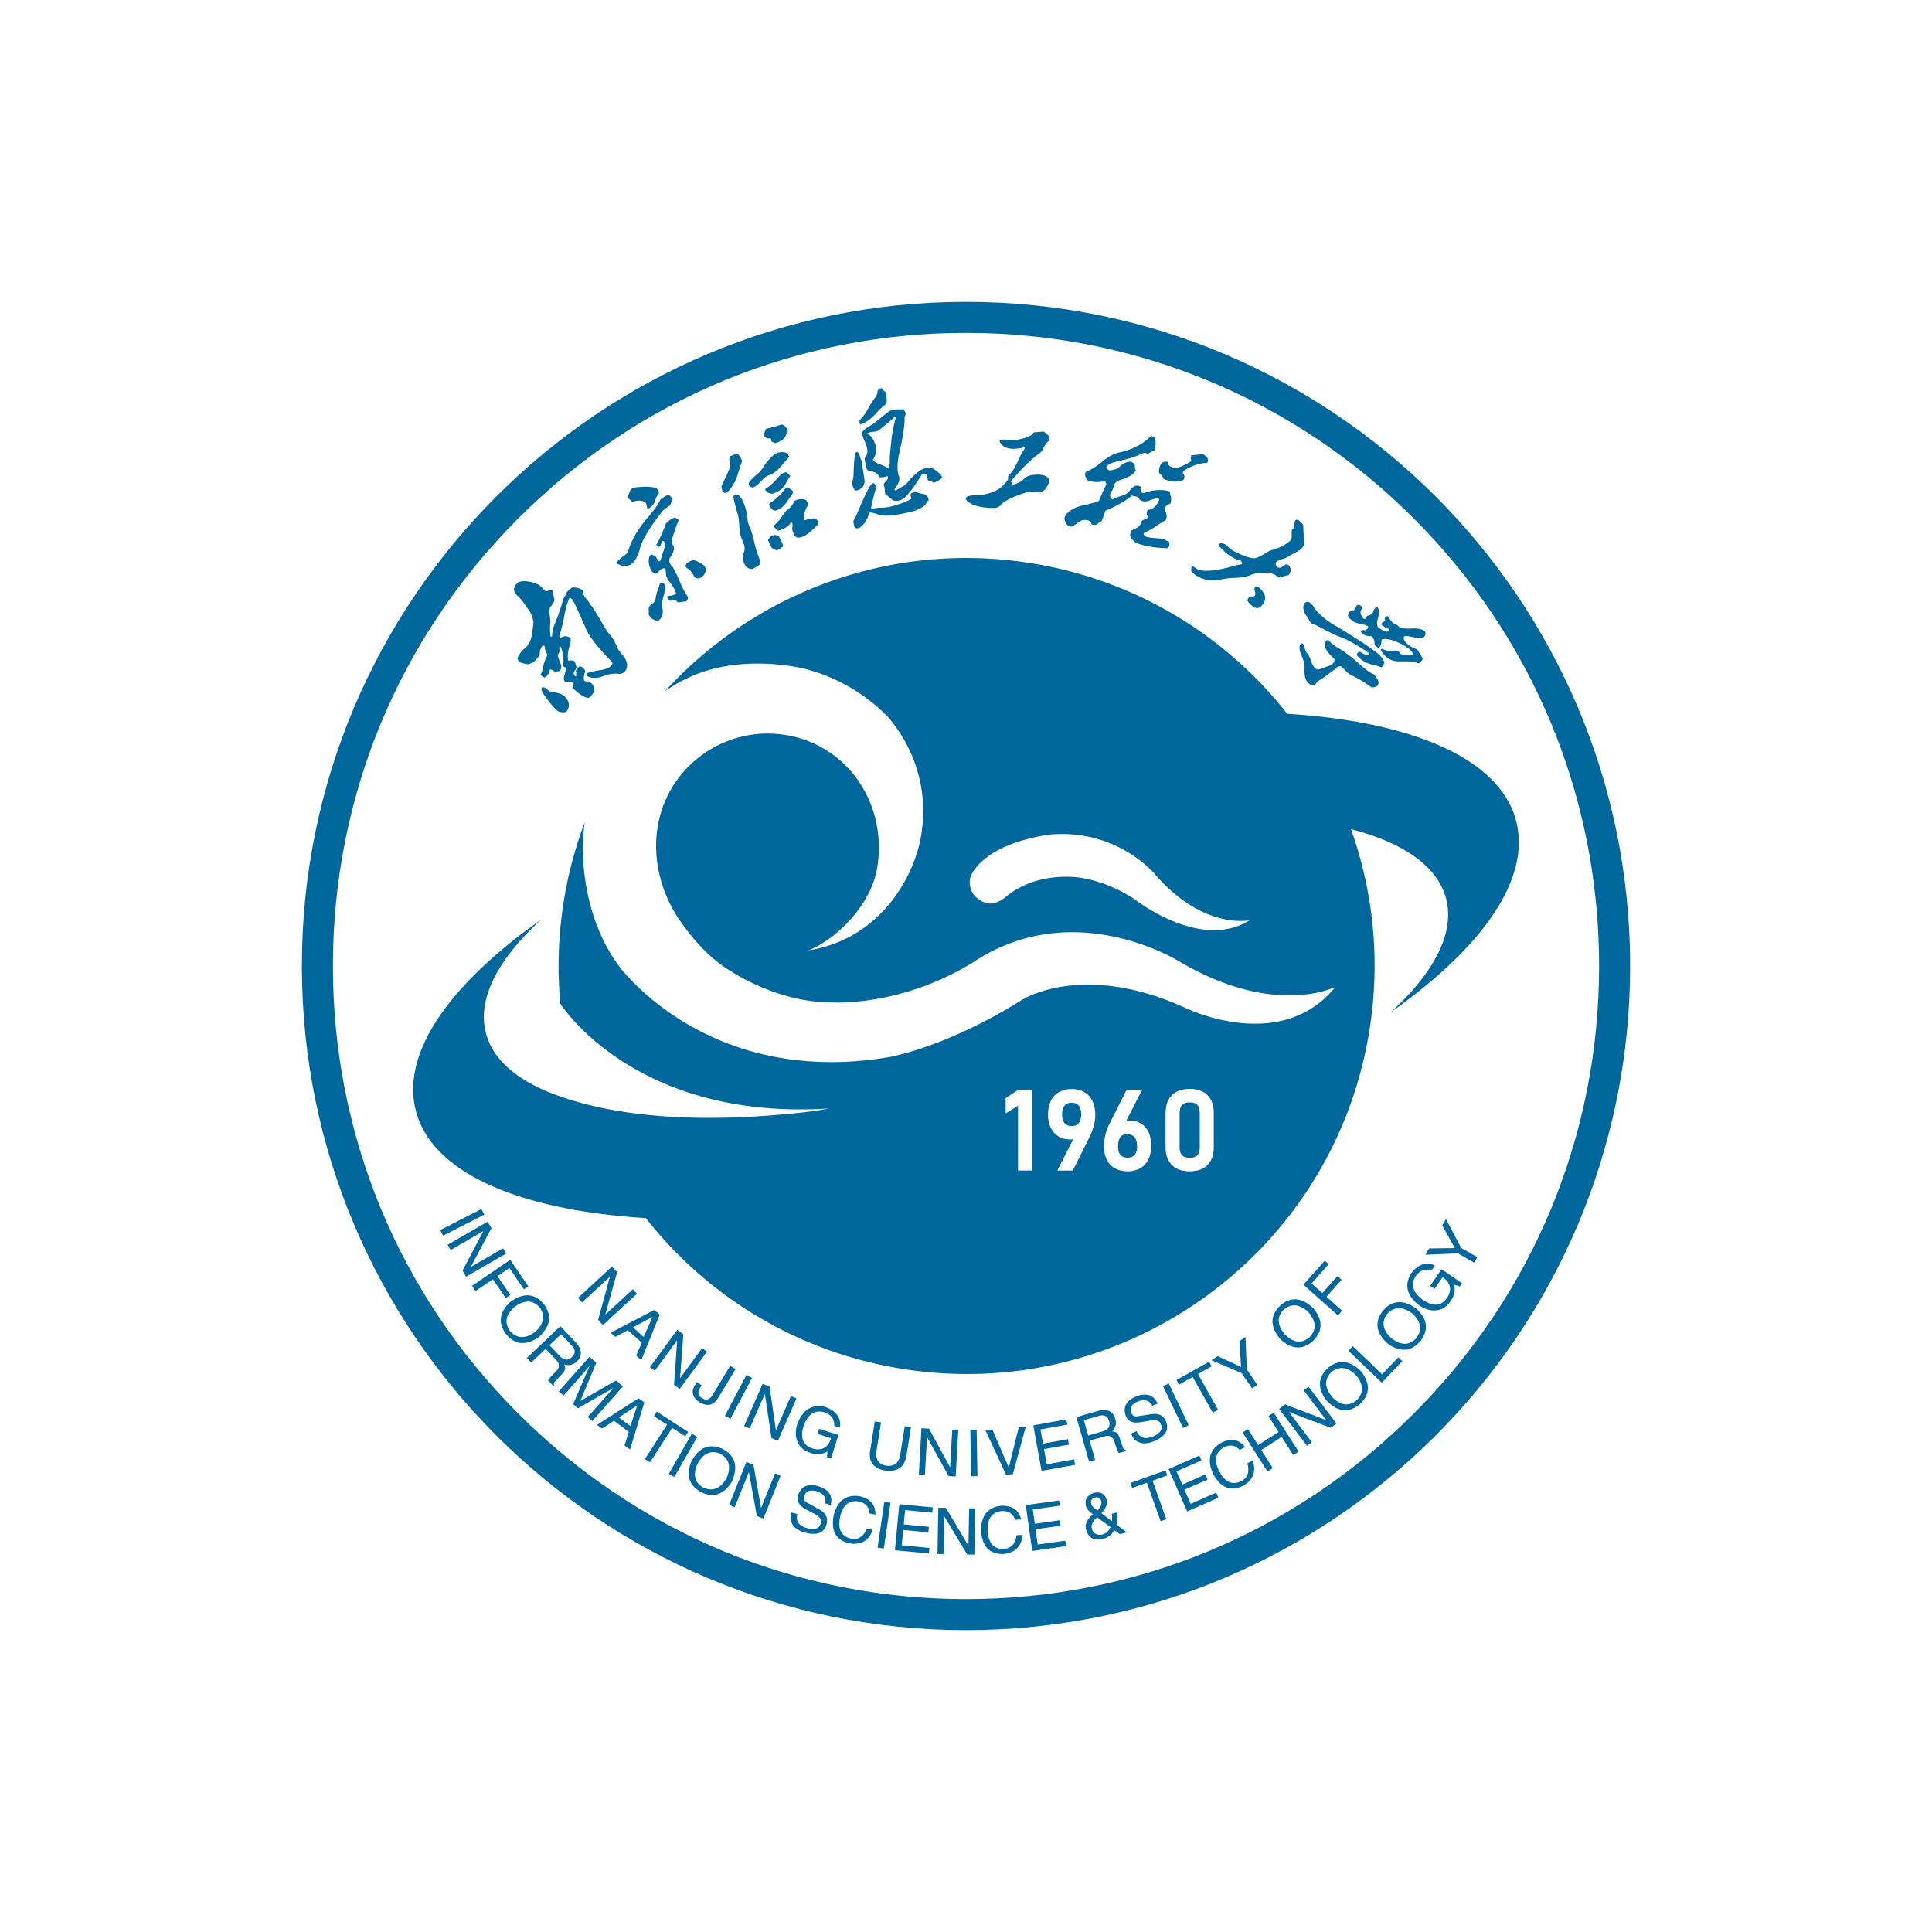 <svg width="128" height="128" fill="none" xmlns="http://www.w3.org/2000/svg"><path fill-rule="evenodd" clip-rule="evenodd" d="M74.667 75.141c-.192 0-.334.063-.434.193-.11.141-.164.353-.164.629 0 .248.056.435.166.558.108.12.26.178.466.178.209 0 .362-.058.469-.179.11-.125.167-.313.167-.557 0-.271-.06-.483-.179-.624-.112-.133-.273-.198-.491-.198ZM71 73.054c-.206 0-.358.06-.466.187-.112.131-.17.33-.17.587 0 .26.058.457.17.59.108.126.26.187.467.187.206 0 .357-.062.464-.187.111-.134.168-.333.168-.59v-.004c0-.255-.057-.452-.17-.583-.106-.126-.258-.187-.462-.187Z" fill="#00679C"/><path fill-rule="evenodd" clip-rule="evenodd" d="M80.415 76.012c0 .493-.138.885-.412 1.165-.275.282-.674.425-1.184.425-.514 0-.913-.144-1.187-.427-.271-.28-.41-.672-.41-1.163v-2.28c0-.495.14-.887.413-1.167.275-.281.673-.423 1.184-.423.513 0 .911.142 1.186.422.272.279.41.67.41 1.167v2.281Zm-4.328.792c-.124.26-.308.461-.547.597a1.682 1.682 0 0 1-.84.2c-.321 0-.603-.067-.836-.199a1.324 1.324 0 0 1-.545-.588 2.045 2.045 0 0 1-.18-.892c0-.198.023-.406.07-.622a3.547 3.547 0 0 1 .246-.745l.05-.1 1.136-2.252h1.027l-1.05 2.05c.062-.01.127-.014.193-.014.301 0 .564.067.783.2.22.135.391.33.506.586.11.244.166.539.166.876 0 .349-.06.65-.18.903Zm-3.597-2.321a3.75 3.75 0 0 1-.206.634l-.043.093a1.474 1.474 0 0 1-.05.103l-1.112 2.237h-1.026l1.053-2.078a1.729 1.729 0 0 1-.25.018c-.28 0-.531-.07-.747-.21a1.377 1.377 0 0 1-.502-.583 1.974 1.974 0 0 1-.173-.842c0-.352.06-.654.18-.906.124-.26.307-.46.548-.596.234-.134.517-.201.839-.201.322 0 .604.069.838.205.238.139.42.342.544.603.12.253.18.56.18.91 0 .193-.025.398-.073.613Zm-4.114 3.067h-.93v-4.293l-.818.508v-1.009l.829-.553h.919v5.347Zm6.779-17.984c-2.083-1.359-3.888-1.451-3.888-1.451a7.118 7.118 0 0 0-2.702.272c-1.22.383-1.889 1.007-1.889 1.007-.087.073-.282.207-.282.207-.242.153-.523.225-.523.225-.694.184-1.263-.447-1.263-.447-.484-.51-.341-1.149-.341-1.149.081-.437.515-.878.515-.878 1.286-1.486 3.952-1.944 4.666-2.043.114-.016.178-.023.178-.023 4.464-.36 6.9 2.646 6.9 2.646 3.233 3.721 6.27 3.033 6.27 3.033-3.273 2.075-7.641-1.4-7.641-1.4Zm25.288-5.189c-1.088-4.13-6.875-6.568-15.161-7.086a26.93 26.93 0 0 0-17.136-10.005c-9.286-1.429-18.194 2.053-24.087 8.508.782-.545 1.326-.786 1.326-.786 3.574-1.82 7.883-.71 7.883-.71a11.777 11.777 0 0 1 5.596 3.237c1.884 2.224 2.752 5.23 2.069 8.294-.021.092-.052.228-.076.317-.666 2.504-2.849 6.121-7.311 6.822 1.73-.646 4.101-2.903 4.549-5.356.733-4.02-1.623-7.944-5.614-8.834-3.989-.89-7.958 1.62-8.833 5.61-.661 3.014.653 5.643 1.551 6.816 0 0 1.137 1.693 2.63 2.747 0 0 3.238 2.445 7.2 2.458 0 0 4.551.35 9.409-2.633a.633.633 0 0 0 .012-.008c6.758-4.508 13.776-.013 13.776-.013 6.311 3.675 10.256 1.62 10.256 1.62-3.63 4.507-9.932 1.407-9.932 1.407-6.947-3.168-10.922-.49-10.922-.49-4.976 3.118-8.731 3.744-8.731 3.744-12.087 2.041-17.902-6.055-17.902-6.055-2.683-3.63-2.37-8.244-2.37-8.244.017-.44.057-.858.111-1.255a27.16 27.16 0 0 0-1.615 12.01s4.874 7.786 17.839 6.946l-.74.124c-.899.148-2.242.256-2.242.256-4.107.389-10.135.514-14.98-1.217-2.613-.93-4.323-2.322-4.803-4.146-.6-2.273.79-4.898 3.658-7.53-6.059 4.27-9.31 8.842-8.297 12.685 1.091 4.142 6.91 6.582 15.234 7.091a26.936 26.936 0 0 0 17.14 10.014c14.755 2.268 28.555-7.853 30.823-22.608.706-4.59.212-9.09-1.248-13.177 3.459.901 5.732 2.45 6.3 4.603.599 2.273-.789 4.898-3.658 7.528 6.058-4.269 9.309-8.84 8.296-12.684Z" fill="#00679C"/><path fill-rule="evenodd" clip-rule="evenodd" d="M78.82 73.036c-.236 0-.407.056-.509.167-.105.116-.159.293-.159.528v2.28c0 .233.054.41.16.527.1.112.272.168.507.168.236 0 .407-.056.507-.168.107-.117.16-.294.16-.526v-2.28c0-.235-.053-.413-.159-.529-.101-.111-.272-.167-.508-.167Z" fill="#00679C"/><path fill-rule="evenodd" clip-rule="evenodd" d="M64 20c-24.3 0-44 19.7-44 44s19.7 44 44 44 44-19.7 44-44-19.7-44-44-44Zm0 2.056c11.204 0 21.737 4.363 29.659 12.285 7.922 7.922 12.285 18.455 12.285 29.659s-4.363 21.737-12.285 29.659C85.737 101.58 75.204 105.944 64 105.944s-21.737-4.364-29.659-12.285c-7.922-7.922-12.285-18.455-12.285-29.66 0-11.203 4.363-21.736 12.285-29.658 7.922-7.922 18.455-12.285 29.66-12.285Z" fill="#00679C"/><path fill-rule="evenodd" clip-rule="evenodd" d="m29.167 81.492 2.73-1.392.19.372-2.73 1.392-.19-.372ZM31.186 83.944l2.145-1.24.2.348-2.651 1.533-.235-.405 1.365-2.589-.008-.015-2.145 1.243-.2-.348 2.651-1.535.252.434-1.374 2.574ZM32.657 84.755l-1.149.781-.235-.346 2.533-1.723 1.196 1.758-.29.198-.962-1.413-.789.538.849 1.246-.305.207-.848-1.246ZM35.435 88.258c.6-.537.709-1.08.326-1.63-.452-.512-1.006-.526-1.663-.044-.599.521-.698 1.057-.3 1.61.453.496.999.517 1.637.064Zm.262.328c-.835.581-1.556.52-2.16-.182-.56-.753-.463-1.473.289-2.16.863-.618 1.6-.564 2.21.164.551.745.439 1.47-.34 2.178ZM37.172 88.398l-.766.725.668.706c.284.3.556.326.815.08.251-.237.25-.49-.003-.758l-.714-.753Zm-1.02.967-.961.91-.288-.304 2.224-2.108.979 1.035c.468.493.504.93.106 1.305a.78.78 0 0 1-.834.19c.12.225.063.448-.172.67l-.378.405c-.122.1-.16.204-.115.316l-.049.046-.357-.376c.083-.125.254-.317.513-.58.276-.244.283-.504.022-.78l-.69-.73ZM39.239 94.15l-.3-.267 1.2-1.353c.11-.126.28-.317.51-.577l-2.362 1.351-.313-.277 1.072-2.496-.012-.01c-.082.092-.2.233-.355.424-.081.092-.13.146-.143.163l-1.201 1.352-.313-.277 2.033-2.293.45.4-1.058 2.53 2.374-1.362.451.399-2.033 2.292ZM41.002 93.914l.765.57.45-1.356-.014-.01-1.2.796Zm.666.955-.993-.74-.786.52-.335-.25 2.76-1.763.375.28-.949 3.116-.363-.27.29-.893ZM43.321 93.824l.19-.296 2.084 1.34-.19.295-.873-.56-1.466 2.281-.339-.218 1.467-2.281-.873-.56ZM44.31 97.642l1.53-2.654.363.21-1.53 2.653-.363-.21ZM48.13 97.941c.32-.738.19-1.277-.388-1.618-.623-.275-1.133-.056-1.529.657-.325.723-.19 1.252.403 1.587.618.26 1.122.052 1.513-.626Zm.373.188c-.515.877-1.195 1.123-2.038.737-.823-.45-1.037-1.144-.64-2.082.525-.922 1.216-1.181 2.075-.775.813.445 1.014 1.153.603 2.12ZM50.422 99.916l.924-2.298.373.15-1.142 2.842-.435-.175-.52-2.88-.016-.006-.925 2.3-.372-.15 1.142-2.843.467.187.505 2.873ZM55.038 99.708l-.37-.105c.085-.382-.105-.65-.572-.807-.444-.114-.711-.005-.806.328-.062.215.021.371.248.471l.784.432c.409.231.552.563.43.992-.165.544-.633.719-1.402.524-.419-.12-.689-.289-.812-.509-.169-.223-.201-.499-.096-.828l.387.109c-.118.455.086.762.609.922.518.136.828.045.93-.275.119-.256-.045-.494-.493-.714l-.575-.304c-.385-.236-.527-.532-.427-.886.197-.571.626-.773 1.287-.61.741.212 1.034.632.878 1.26ZM57.995 100.348l-.395-.081c-.015-.424-.251-.69-.709-.793-.64-.097-1.051.242-1.231 1.014-.169.831.08 1.314.747 1.45.462.084.803-.138 1.023-.663l.394.081c-.274.73-.795 1.027-1.566.893-.868-.21-1.21-.82-1.028-1.831.248-.997.825-1.427 1.731-1.288.707.166 1.051.573 1.034 1.218ZM58.141 102.533l.447-3.03.414.06-.447 3.031-.414-.061ZM61.576 102.554l-.035.366-2.25-.214.29-3.05 2.217.211-.034.35-1.799-.172-.091.951 1.667.158-.035.367-1.666-.159-.098 1.017 1.834.175ZM64.162 102.404l.045-2.477.402.006-.056 3.064-.468-.009-1.513-2.506h-.016l-.045 2.478-.402-.007.056-3.063.502.009 1.495 2.505ZM67.652 100.668l-.4.025c-.127-.406-.424-.6-.893-.582-.644.074-.952.506-.925 1.299.053.846.418 1.249 1.098 1.207.467-.041.74-.343.816-.906l.401-.025c-.075.775-.501 1.199-1.28 1.27-.893.022-1.383-.479-1.468-1.502-.02-1.028.426-1.593 1.337-1.694.725-.023 1.163.28 1.314.908ZM70.574 102.072l.051.365-2.238.315-.427-3.034 2.205-.31.05.348-1.79.252.132.944 1.657-.232.052.365-1.658.232.142 1.012 1.824-.257ZM73.573 101.17l-.884-.642c-.311.272-.426.53-.342.774.083.29.303.413.66.37a.781.781 0 0 0 .566-.502Zm-.859-1.097c.209-.225.291-.43.246-.614-.054-.215-.19-.298-.406-.244-.217.054-.304.19-.261.41.038.152.178.3.421.448Zm1.25.932.697.517-.472.116-.376-.268c-.153.313-.409.509-.77.587-.544.124-.897-.053-1.062-.53-.14-.379.004-.748.432-1.107-.289-.194-.447-.39-.474-.59-.069-.42.116-.696.554-.828.415-.09.687.055.816.436.085.3-.028.605-.343.914l.701.532c.017-.164.016-.33-.002-.498l.357-.089c.043.265.023.534-.059.808ZM75.005 98.582l-.12-.33 2.335-.834.118.331-.978.349.913 2.554-.378.135-.912-2.554-.978.35ZM80.575 98.89l.148.337-2.07.908-1.23-2.806 2.039-.894.141.322-1.656.727.383.873 1.534-.672.148.337-1.534.673.411.935 1.686-.74ZM82.487 95.874l-.355.188c-.282-.319-.632-.375-1.052-.167-.558.331-.662.853-.313 1.564.395.752.893.968 1.496.651.41-.227.534-.615.373-1.16l.356-.188c.25.74.033 1.3-.648 1.683-.805.387-1.456.13-1.954-.768-.439-.93-.264-1.627.526-2.094.653-.316 1.176-.22 1.57.29ZM84.71 94.878l-.675-1.059.352-.225 1.648 2.582-.353.226-.765-1.2-1.356.865.766 1.2-.352.225-1.65-2.584.354-.224.675 1.058 1.356-.864ZM87.868 94.09l-1.495-1.977.32-.242 1.85 2.444-.375.281-2.736-1.036-.014.011 1.495 1.976-.32.243-1.849-2.445.4-.303 2.724 1.047ZM89.858 91.131c-.57-.569-1.12-.645-1.648-.231-.484.48-.466 1.034.053 1.663.554.567 1.096.635 1.625.206.468-.48.459-1.027-.03-1.638Zm.311-.28c.628.801.61 1.523-.058 2.168-.72.6-1.444.546-2.172-.166-.666-.826-.655-1.565.036-2.215.712-.594 1.444-.522 2.195.214ZM89.623 89.184l1.944 1.866 1.079-1.123.266.255-1.368 1.425-2.21-2.121.289-.302ZM93.573 87.026c-.647-.476-1.202-.47-1.663.017-.408.546-.308 1.092.299 1.636.633.479 1.178.467 1.637-.037.392-.544.302-1.082-.273-1.615Zm.267-.322c.74.698.828 1.415.265 2.15-.623.703-1.347.756-2.173.161-.782-.718-.88-1.45-.293-2.195.616-.694 1.349-.732 2.201-.116ZM95.041 85.392l-.289-.199.76-1.103 1.35.93-.151.22-.374-.135c.096.351.025.71-.211 1.074-.235.34-.503.543-.804.606-.447.099-.893-.012-1.337-.332-.792-.64-.953-1.34-.484-2.101.467-.6.99-.768 1.568-.506l-.228.331c-.412-.15-.766-.019-1.06.388-.324.55-.169 1.062.465 1.539.698.482 1.241.442 1.627-.12.139-.201.204-.414.195-.638-.02-.284-.185-.526-.495-.726l-.532.772ZM96.803 82.677l1.073.618-.208.364-1.074-.619-2.158.09.242-.42 1.71-.02-.832-1.504.243-.42 1.004 1.91ZM40.106 87.096l1.822-1.68.272.297-2.253 2.075-.318-.345.769-2.824-.012-.011-1.823 1.678-.272-.296 2.254-2.075.34.37-.78 2.81ZM41.939 87.942l.71.638.569-1.312-.013-.01-1.266.684Zm.577 1.013-.923-.827-.83.449-.31-.28 2.904-1.511.35.313-1.222 3.02-.337-.302.368-.862ZM45.054 91.31l1.464-1.998.325.237-1.811 2.472-.378-.277.209-2.919-.014-.01-1.464 1.998-.325-.237 1.811-2.47.405.295-.222 2.91ZM46.157 91.574l.33.2-.113.185c-.174.286-.127.51.14.672.277.169.508.1.694-.207l1.17-1.933.358.217-1.162 1.919c-.305.481-.707.576-1.21.285-.461-.293-.583-.653-.363-1.08l.156-.258ZM48.024 93.805l1.43-2.709.37.196L48.395 94l-.37-.196ZM51.406 94.762l.994-2.269.368.16-1.229 2.807-.429-.188-.432-2.895-.016-.006-.994 2.27-.368-.162 1.23-2.806.46.201.416 2.888ZM54.164 95.002l.106-.335 1.277.403-.495 1.565-.255-.08.02-.398c-.308.194-.67.232-1.09.111-.393-.124-.664-.32-.813-.591-.225-.398-.25-.857-.074-1.375.38-.946 1.004-1.304 1.869-1.078.71.272 1.024.723.942 1.352l-.384-.12c.022-.44-.205-.739-.68-.9-.62-.15-1.066.147-1.337.893-.256.809-.06 1.316.59 1.522.234.073.456.073.667 0 .267-.104.45-.331.55-.686l-.893-.283ZM59.943 94.485l.413.066-.31 1.95c-.148.723-.621 1.033-1.419.929-.734-.14-1.064-.553-.989-1.243l.32-2.017.414.066-.302 1.9c-.076.555.132.875.626.965.542.075.857-.163.945-.714l.302-1.902ZM62.949 97.213l.139-2.475.4.024-.171 3.058-.468-.026-1.416-2.561h-.017l-.139 2.474-.4-.024.171-3.058.501.028 1.4 2.56ZM64.338 97.804l-.05-3.063.419-.007.05 3.063-.419.007ZM66.832 97.233l.664-2.677.466-.04-.858 3.148-.45.038-1.377-2.958.467-.04 1.088 2.529ZM71.162 96.686l.066.363-2.224.402-.545-3.015 2.19-.397.062.346-1.778.323.17.938 1.648-.297.064.362-1.647.298.182 1.005 1.812-.328ZM71.808 94.093l.288 1.014.935-.266c.396-.113.546-.341.449-.685-.096-.332-.32-.449-.675-.348l-.997.285Zm.385 1.352.362 1.272-.402.115-.84-2.947 1.369-.39c.655-.186 1.057-.016 1.207.51a.78.78 0 0 1-.217.828c.254-.003.427.15.515.462l.183.522c.033.154.108.237.227.25l.019.063-.5.142c-.07-.13-.163-.37-.275-.722-.09-.358-.317-.484-.682-.38l-.966.275ZM76.694 92.999l-.358.14c-.165-.354-.479-.451-.944-.292-.421.179-.569.43-.441.751.082.208.243.282.484.222l.883-.133c.467-.064.782.111.947.526.198.534-.067.957-.795 1.268-.405.16-.724.19-.955.09-.27-.073-.463-.273-.58-.599l.374-.148c.183.432.531.552 1.044.362.494-.207.685-.469.572-.785-.061-.275-.336-.364-.826-.267l-.641.11c-.45.046-.743-.103-.877-.446-.19-.573.025-.994.65-1.266.717-.283 1.204-.127 1.463.467ZM78.377 94.603l-1.322-2.764.378-.181 1.322 2.764-.378.181ZM78.116 91.738l-.172-.307 2.16-1.212.173.306-.906.508 1.327 2.365-.35.196-1.327-2.364-.905.508ZM82.602 90.732l.702 1.02-.344.238-.703-1.02-1.986-.849.4-.275 1.552.72-.104-1.717.4-.276.083 2.159ZM86.708 86.96c-.579-.559-1.13-.627-1.65-.205-.478.488-.451 1.041.077 1.662.563.558 1.106.618 1.628.18.462-.487.443-1.033-.055-1.637Zm.306-.284c.642.79.633 1.514-.023 2.168-.71.612-1.436.568-2.175-.132-.68-.815-.678-1.553.002-2.215.702-.605 1.435-.546 2.197.18ZM87.883 85.914l1.038.924-.278.312-2.289-2.037 1.415-1.588.261.235-1.135 1.274.713.636 1.002-1.125.275.244-1.002 1.125ZM34.46 43.876s-.302-.151-.075-.469c0 0 .025-.032.04-.07 0 0 .089-.18.347-.383 0 0 .326-.258.432-.746 0 0 .117-.61.137-.993 0 0-.027-.46-.383-.903 0 0-.123-.162-.275-.401 0 0-.096-.15-.32-.367 0 0-.234-.173-.297-.409 0 0-.084-.266.255-.538 0 0 .353-.28 1.318.123 0 0 .168.061.334.294 0 0 .128.208.303.14 0 0 .238-.138.342-.034 0 0 .051.05.042.158 0 0-.015.158.069.42 0 0 .058.152-.232.466 0 0-.153.124-.072.637 0 0 .05.259.028.546 0 0-.038.445.02.784 0 0 .008.082.064.045 0 0 .051-.043.051-.123 0 0-.015-.272.144-.66 0 0 .372-.894.536-1.535 0 0 .048-.2.127-.301 0 0 .088-.117.112-.234 0 0 .007-.055.095-.145 0 0 .254-.263.36-.262 0 0 .552.008.663.258 0 0 .028.06.027.147 0 0-.013.117.176.333 0 0 .536.66 1.083 1.655 0 0 .202.397.528.782 0 0 .252.274.437.767 0 0 .065.185.38.55 0 0 .565.595.127 1.098 0 0-.162.17-.424.135 0 0-.495-.069-1.035.172 0 0-.385.171-.852.058 0 0-.192-.054-.215-.163 0 0-.018-.101.132-.142 0 0 .404-.124.842-.174 0 0 .357-.056.557-.199 0 0 .305-.205.125-.376 0 0-1.422-1.393-1.722-2.23 0 0-.317-.734-.478-1.07 0 0-.3-.686-.418-.82 0 0-.129-.144-.19-.036 0 0-.17.302-.345 1.28 0 0-.12.664-.282 1.082 0 0-.045.14-.004.222 0 0 .025.068.082.015 0 0 .343-.261.614.021 0 0 .121.075-.04.53 0 0-.172.485-.087.923 0 0 .006.057.043.04 0 0 .105-.046.252-.015 0 0 .172.032.173.15 0 0 .006.106.058.193 0 0 .086.096-.128.398 0 0-.093.144.05.28 0 0 .044.044.072.02 0 0 .018-.007.012-.067 0 0-.01-.255-.005-.32 0 0-.001-.088.07-.146l.127-.102s.034-.034.081-.018c0 0 .137.044.197.107 0 0 .072.084.106.161 0 0 .03.065.01.117 0 0-.103.227-.076.492 0 0 .006.088.113.118 0 0 .106.03.225.055 0 0 .236.047.291.275 0 0 .019.091.049.16 0 0 .104.132-.212.48 0 0-.135.152-.24.118 0 0-.363-.05-.959-.643 0 0-.026-.018-.002-.07 0 0 .115-.214-.006-.31 0 0-.12-.077-.292-.033 0 0-.23.064-.278-.105 0 0-.034-.091-.01-.188 0 0 .073-.333.155-.598 0 0 .028-.052-.052-.063 0 0-.107-.006-.152-.112 0 0-.01-.02 0-.044 0 0 .086-.574-.154-1.186 0 0-.033-.086-.082-.046 0 0-.036.029-.025.115 0 0 .039.237-.018.311 0 0-.096.118-.078.198 0 0 .046.167.173.488 0 0 .129.264-.01.463 0 0-.043.065-.078.061 0 0-.114.011-.218.033 0 0-.052.016-.113-.03 0 0-.126-.113-.236-.108 0 0-.107.001-.106.118 0 0 .033.163-.21.365 0 0-.036.03-.063.036 0 0-.092.018-.266-.151 0 0-.022-.018-.003-.065 0 0 .131-.23.167-.523 0 0 .038-.266.18-.523 0 0 .121-.204.048-.34 0 0-.115-.169-.126-.39 0 0-.016-.16-.1-.122 0 0-.167.046-.236.429 0 0 .033.187-.088.33 0 0-.104.103-.172.188 0 0-.123.176-.49.288 0 0-.202.014-.55-.127ZM35.893 45.768s-.07-.171.05-.227c0 0 .098-.034.233.08 0 0 .237.231.424.232 0 0 .53.036.802.279 0 0 .533.459.153.967 0 0-.051.093-.186.094 0 0-.307.023-.477-.135 0 0-.13-.105-.304-.32 0 0-.505-.576-.695-.97ZM41.94 33.231s-.061.042-.115-.028c0 0-.07-.092-.178-.16 0 0-.07-.026-.04-.144 0 0 .063-.254.178-.449 0 0 .071-.123.286-.153 0 0 .642-.092 1.157-.019 0 0 .538.07.4.439 0 0-.156.185-.214.441 0 0-.046.287-.469.554 0 0-.066.047-.068-.024 0 0 .003-.22-.096-.36 0 0-.187-.275-.84-.097ZM40.897 37.352s-.088-.048-.019-.136c0 0 .142-.168.504-.427 0 0 .197-.131.249-.32 0 0 .26-1.001 1.253-2.149 0 0 .622-.694.836-1.154 0 0 .03-.076.1-.128 0 0 .333-.244.443-.23 0 0 .243.025.239.273 0 0 .025.31-.213.477 0 0-.151.1-.24.155 0 0-.099.064-.196.197 0 0-1.269 1.559-1.469 2.486 0 0-.16.739-.62 1.02 0 0-.36.212-.867-.064ZM43.185 36.743s-.074-.044-.148.098c0 0-.208.46.164 1.028 0 0 .17.248.36.08 0 0 .048-.043.105-.12 0 0 .093-.136.275-.172 0 0 .153-.015.151.044 0 0 .02.17.027.312 0 0-.007.22.23.52 0 0 .304.363.43.733 0 0 .026.07-.053.114 0 0-.157.077-.412.108 0 0-.115.003-.114.075 0 0-.002.053.165.212 0 0 .039.046.099.01 0 0 .195-.11.346.033 0 0 .088.097.174.09 0 0 .1-.01.221-.033 0 0 .116-.028.184-.02 0 0 .043.013.092-.036 0 0 .08-.1.107-.224 0 0 .007-.028-.007-.043 0 0-.262-.391-.427-.745 0 0-.468-1.164-.661-1.317 0 0-.226-.259-.127-.495 0 0 .242-.388.28-.566 0 0 .047-.198-.087-.353 0 0-.123-.118-.045-.32 0 0 .205-.715.432-1.248 0 0 .057-.083-.16-.185 0 0-.129-.058-.306.06 0 0-.35.238-.404.38 0 0-.157.572-.57 1.277 0 0-.032.054-.003.102 0 0 .035.049.123.086 0 0 .05.033.105-.057 0 0 .075-.132.12-.283 0 0 .013-.04.045-.046 0 0 .08-.019.108.065 0 0 .094.208-.042.586 0 0-.114.299-.17.544 0 0-.018.135-.132.153 0 0-.055.01-.082-.064 0 0-.085-.211-.162-.27 0 0-.092-.057-.231-.113Z" fill="#00679C"/><path fill-rule="evenodd" clip-rule="evenodd" d="M43.877 38.604s-.12-.056-.175.102c0 0-.025.167-.167.508 0 0-.067.14-.104.466 0 0-.04.21-.232.335 0 0-.217.115-.225.317 0 0 .023.23.004.352 0 0-.003.028.01.053 0 0 .112.223.317.312 0 0 .156.061.218.098 0 0 .026.021.055 0 0 0 .42-.199.317-.812 0 0-.09-.392.062-.829 0 0 .115-.356.143-.638 0 0 .02-.15-.223-.264ZM45.423 37.543s-.036-.033-.008-.068c0 0 .04-.051.056-.12 0 0 .01-.043.077-.072 0 0 .19-.093.296-.166 0 0 .047-.04.124-.011 0 0 .35.113.61.305 0 0 .226.17.18.427 0 0-.072.279-.306.42 0 0-.097.058-.179.062 0 0-.19.01-.262-.102 0 0-.168-.293-.266-.412 0 0-.049-.061-.134-.103 0 0-.088-.05-.188-.16ZM48.34 30.527s-.049-.069-.017-.136c0 0 .023-.05.049-.135 0 0 .005-.031.037-.042 0 0 .264-.1.378-.15 0 0 .039-.02.079.001 0 0 .188.135.289.449 0 0 .024.05-.007.098 0 0-.144.383-.246.744 0 0-.214.798-.71 1.243 0 0-.084.072-.194.052 0 0-.142-.033-.16-.192 0 0 0-.093-.034-.181 0 0-.029-.03.02-.12 0 0 .443-.902.514-1.14 0 0 .107-.255.003-.49ZM48.593 32.96s-.02-.122.107-.155c0 0 .183-.053.27.037 0 0 .414.308.556 1.532 0 0 .003.229.108.475 0 0 .18.308.32.993 0 0 .118.577.31 1.05 0 0 .192.407-.009.574 0 0-.121.062-.195.116 0 0-.193.142-.321.12 0 0-.127-.02-.281-.148 0 0-.205-.163-.257-.657 0 0-.026-.128.077-.283 0 0 .143-.29-.03-.647 0 0-.216-.367-.268-1.07 0 0-.017-.541-.086-.77 0 0-.223-.721-.301-1.167ZM50.624 28.844s-.033-.084-.005-.133c0 0 .07-.103.089-.22 0 0 .002-.074.085-.088 0 0 .537-.126.913-.257 0 0 .094-.03.156-.003 0 0 .2.082.327.345 0 0 .031.07-.011.13 0 0-.072.072-.126.241 0 0-.11.37-.691.499 0 0-.06.014-.095-.036 0 0-.016-.027-.07-.026 0 0-.11.011-.097-.18 0 0 .012-.077-.116-.074 0 0-.26.05-.359-.198ZM49.606 32.097s-.028-.06.022-.132c0 0 .16-.255.593-.594 0 0 .213-.182.354-.434 0 0 .543-.847.99-.951 0 0 .334-.085.541.025 0 0 .105.049.17.226 0 0 .019.034-.02.072 0 0-.231.255-.626.715 0 0-.313.354-.666.45 0 0-.202.062-.378.235 0 0-.242.31-.591.548 0 0-.065.045-.13.038 0 0-.1-.002-.18-.071 0 0-.046-.042-.08-.127ZM50.703 32.464s-.048-.054.037-.096c0 0 .345-.164.96-.899 0 0 .036-.057.095-.083l.24-.095s.028-.011.054.003c0 0 .142.059.25.218 0 0 .023.031-.009.064 0 0-.102.128-.214.355 0 0-.124.357-.507.589 0 0-.398.223-.485.192 0 0-.078-.03-.153-.04 0 0-.12 0-.268-.208ZM50.953 33.419s-.012-.034.016-.052c0 0 .653-.41 1.027-.95 0 0 .126-.178.241-.107 0 0 .106.09.196.136 0 0 .19.096.052.288 0 0-.232.331-.35.513 0 0-.35.537-.777.578 0 0-.261.019-.405-.406ZM50.885 35.792s-.013-.023.004-.045c0 0 .088-.087.152-.197 0 0 .018-.041.089-.063 0 0 .34-.113.478.062 0 0 .143.2.26.56l.02.053s.014.031-.015.047c0 0-.089.047-.168.118 0 0-.17.142-.252.126 0 0-.253-.047-.343-.198 0 0-.092-.14-.225-.463ZM51.349 34.985s-.096-.143-.05-.194c0 0 .211-.142.516-.588 0 0 .223-.365.342-.42 0 0 .25-.133.464-.558 0 0 .048-.106.34-.15 0 0 .404-.054.492.127 0 0 .045.104.086.217 0 0 .017.03-.006.054 0 0-.303.396-.28.962 0 0-.007.058.033.044 0 0 .212-.101.646-.138 0 0 .085-.006.133.035 0 0 .13.122.125.193 0 0-.006.044.005.072 0 0 .032.028-.01.095 0 0-.373.453-.844.742 0 0-.514.306-.697.01 0 0-.184-.352-.16-.486 0 0 .052-.177.005-.338 0 0-.033-.105-.12 0 0 0-.145.229-.438.354 0 0-.328.15-.392.133 0 0-.095-.048-.19-.166ZM66.233 29.267s-.063-.132.121-.141c0 0 .198-.018.47.02 0 0 .653.085 1.374-.245 0 0 .173-.083.248-.204 0 0 .027-.048.093-.058 0 0 .481-.041.57-.043 0 0 .066-.004.097.035 0 0 .06.076.157.136 0 0 .144.074.17.31 0 0 .007.075-.044.12 0 0-.278.254-.4.583 0 0-.072.177-.313.321 0 0-.444.323-.93.822 0 0-.472.496-.842.92 0 0-.037.037-.021.067 0 0 .037.058.059.135 0 0 0 .098.186.04 0 0 .42-.125.635-.374 0 0 .133-.15.394-.214 0 0 .637-.15 1.033.055 0 0 .247.114.221.363 0 0-.037.193-.242.474 0 0-.245.282-.546.209 0 0-.325-.09-.801.044 0 0-1.318.4-1.65.85 0 0-.107.137-.337.159 0 0-1.412.072-1.92-.525 0 0-.093-.113.047-.21 0 0 .182-.132.744-.118 0 0 .832.006 1.515-.506 0 0 .474-.444.467-.57 0 0-.022-.144.026-.222 0 0 .033-.049.076-.084 0 0 .193-.097.53-.825 0 0 .263-.616.403-.766 0 0 .11-.119.051-.188 0 0-.02-.019-.068.004 0 0-1.222.384-1.573-.374ZM76.217 28.914s.042-.05.101-.014c0 0 .094.059.167.095 0 0 .052.027.06.095 0 0 .055.323-.02.676 0 0-.012.077-.07.097 0 0-.188.062-.347.177 0 0-.05.038-.122.008l-.095-.032s-.075-.028-.154.007c0 0-.63.33-1.67.534 0 0-.59.107-.753.353 0 0-.046.064.018.134 0 0 .154.153.246.126 0 0 .112-.039.26-.065 0 0 .163-.001.382-.222 0 0 .331-.325.661-.289 0 0 .152.02.225.1 0 0 .027.03.045.045 0 0 .035.022.03.072 0 0-.007.168.052.313 0 0 .026.052-.022.111 0 0-.2.345-.977.56 0 0-.318.085-.391.276l-.116.342s-.01.065-.086.13c0 0-.122.102-.084.374 0 0 .023.123.133.164 0 0 .051.018.085-.008 0 0 .15-.125.523-.222 0 0 .37-.097.51-.294 0 0 .236-.398.527-.381 0 0 .243.012.238.123 0 0-.037.177.024.275 0 0 .094.126.222.083 0 0 .787-.33 1.58-.123 0 0 .117.026.109.084 0 0-.011.087.043.229 0 0 .097.183-.007.497 0 0-.009.04-.046.043 0 0-.19.02-.315.249 0 0-.064.108-.028.146 0 0 .216.252.105.618 0 0-.015.062-.056.078 0 0-.384.197-.635.402 0 0-.448.288-.766.423 0 0-.038.013-.036.056 0 0 .005.15.202.212 0 0 .302.077.776.094 0 0 .265.011.456.105 0 0 .189.093.24.125 0 0 .038.023.037.049 0 0 .009.14-.013.241 0 0 0 .026-.033.032 0 0-.064.005-.087.09 0 0 0 .029-.047.017 0 0-.07-.013-.131-.01 0 0-1.182-.032-1.894-.35 0 0-.136-.065-.329-.308 0 0-.11-.151-.056-.304 0 0 .036-.119.038-.152 0 0 0-.037.062-.066 0 0 .34-.152.472-.267 0 0 .097-.087.167-.298 0 0 .014-.082.155-.138 0 0 .159-.048.27-.133 0 0 .046-.028-.005-.092 0 0-.166-.14-.013-.402 0 0 .015-.033.06-.034 0 0 .412.015.686-.605 0 0 .035-.073-.019-.161 0 0-.016-.027-.056-.02 0 0-.246.049-.523.165 0 0-.294.146-.57.03 0 0-.13-.08-.173-.185 0 0-.025-.082-.154-.096 0 0-.15-.016-.258-.057 0 0-.047-.02-.074.016 0 0-.41.424-1.684.968 0 0-.04.009-.055.059 0 0-.126.407-.207.596 0 0-.022.048-.065.06 0 0-.091.031-.181.128 0 0-.12.165-.395.089 0 0-.05-.013-.056-.065 0 0 .015-.142-.204-.212 0 0-.359-.142-.71.154 0 0-.212.19-.414.25 0 0-.133.036-.261-.093 0 0-.131-.13-.197-.397 0 0-.025-.077.071-.243 0 0 .246-.51 1.287-.7 0 0 .607-.124.845-.23 0 0 .075-.03.097-.07 0 0 .33-.809.457-1.024 0 0 .03-.051.015-.078 0 0-.049-.097-.069-.145 0 0-.01-.037-.059-.026 0 0-.383.105-.765.036 0 0-.172-.03-.353-.1 0 0-.083-.029-.076-.079 0 0 .003-.066-.054-.155 0 0-.08-.104.002-.275 0 0 .015-.043.083-.068 0 0 .504-.211.95-.596 0 0 .67-.595 1.292-.684 0 0 1.21-.227 1.97-1.043Z" fill="#00679C"/><path fill-rule="evenodd" clip-rule="evenodd" d="M76.954 30.692s.072-.096.226-.102c0 0 .217-.013.212.05 0 0-.019.14.085.225 0 0 .135.107.319.145 0 0 .258.085 1.103-.44 0 0 .046-.018.017-.083 0 0-.073-.113.01-.295 0 0 .015-.04.045-.038 0 0 .404-.02.71-.066 0 0 .028-.002.057.021 0 0 .047.04.125.097 0 0 .263.16.135.43 0 0-.009.025-.046.031 0 0-.691-.014-1.487.5 0 0-.177.116-.066.232 0 0 .1.076.064.227 0 0-.024.088-.041.139 0 0-.007.046-.066.062 0 0-.151.025-.278.054 0 0-.335.127-.96-.142 0 0-.035-.012-.045-.047 0 0-.037-.153-.234-.314 0 0-.058-.049-.058-.127 0 0-.017-.289.173-.559ZM85.782 34.556s.044-.187.218-.11c0 0 .35.242.346.397 0 0 0 .598.065.884 0 0 .108.338-.204.634 0 0-.19.165-.407.26 0 0-.292.138-.468.264 0 0-.16.104-.398.163 0 0-.398.096-.42.266 0 0-.022.118.086.233 0 0 .172.19.454-.068 0 0 .177-.19.347-.01 0 0 .218.249.04.537 0 0-.073.126-.16.12 0 0-.158-.008-.313.097 0 0-.194.12-.413-.08 0 0-.311-.301-1.207-.175 0 0-.317.036-.547.156 0 0-.403.167-1.211.17 0 0-.462.03-.76.114 0 0-.656.199-1.435-.188 0 0-.227-.114-.425-.321 0 0-.03-.028-.037-.056 0 0-.036-.129.013-.308 0 0 .016-.055.074-.022 0 0 .136.074.26.167 0 0 .315.268 1.494.05 0 0 .573-.117.856-.205 0 0 .401-.107.61-.136 0 0 .062-.01.056-.061 0 0-.022-.179-.151-.207 0 0-.35-.053-.801-.399 0 0-.17-.12-.588-.55 0 0-.02-.017-.005-.043 0 0 .06-.107.086-.14 0 0 .01-.013.03-.012 0 0 .27.021.42.173 0 0 .268.302.584.426 0 0 .997.521 1.344.388 0 0 .288-.08.765-.402 0 0 .176-.108.396-.15 0 0 .66-.178 1.115-.6 0 0 .083-.084.085-.183 0 0-.003-.273-.002-.43 0 0-.002-.092.093-.165 0 0 .09-.065.09-.193 0 0-.01-.172.025-.285ZM83.114 39.085s-.041-.102.044-.172c0 0 .095-.094.165-.053 0 0 .399.285.486.615 0 0 .065.22-.082.472 0 0-.186.298-.362.338 0 0-.162.04-.374-.113 0 0-.215-.17-.343-.367 0 0-.027-.044-.004-.078 0 0 .085-.13.102-.162 0 0 .018-.034.047-.025 0 0 .193.082.314-.045 0 0 .136-.115.007-.41ZM89.865 40.153s.03-.084.125-.084c0 0 .186-.002.245.178 0 0 .013.05 0 .072 0 0-.066.1-.085.157 0 0-.052.101.032.272 0 0 .124.223.177.25 0 0 .03.013.111-.008 0 0 .027-.003.028-.042 0 0 .005-.105.084-.14 0 0 .074-.038.198-.063 0 0 .123-.025.17-.155 0 0 .12-.383.274-.38 0 0 .103.004.132.312 0 0 .015.261-.086.522 0 0-.097.285.006.47 0 0 .04.072.118.112 0 0 .157.086.26.149 0 0 .176.124.324.053 0 0 .032-.014.037-.036 0 0 .008-.046.007-.09 0 0-.002-.026-.027-.038 0 0-.219-.075-.402-.217 0 0-.087-.067-.06-.128 0 0 .036-.089.203-.159 0 0 .052-.017.032-.062 0 0-.07-.163.045-.243 0 0 .109-.077.155-.005 0 0 .255.436.443.499 0 0 .164.049.23.126 0 0 .062.1.157.118 0 0 .264.083.72.045 0 0 .82-.056.925.274 0 0 .026.106-.05.235 0 0-.075.137-.299.132 0 0-.25-.004-.712-.117 0 0-.311-.079-.363.015 0 0-.057.108.035.279 0 0 .11.234.616.49 0 0 .054.027.091.026 0 0 .092-.007.175.113 0 0 .17.267.289.48 0 0 .05.071.025.122 0 0-.075.137-.229.25 0 0-.039.037-.104-.007 0 0-.234-.123-.62-.113 0 0-.372.005-.688.001 0 0-.725.025-1.116-.744 0 0-.022-.044-.002-.06 0 0 .044-.05.136-.013 0 0 .287.18.65.12 0 0 .308-.09.433.102 0 0 .047.103.153.124 0 0 .354.106.719.064 0 0 .032 0 .027-.038 0 0-.013-.086-.044-.154 0 0-.18-.367-1.203-.765 0 0-.8-.276-.84-.02 0 0 .02.278-.112.42 0 0-.063.075-.115.053 0 0-.098-.047-.2-.156 0 0-.038-.044-.035-.093 0 0 .057-.183-.12-.442 0 0-.044-.066-.123-.07 0 0-.37.042-.628-.248 0 0-.033-.03-.006-.054l.102-.093s.023-.024.054-.015c0 0 .067.043.143.004 0 0 .24-.117.139-.251 0 0-.074-.085-.59-.18 0 0-.45-.055-.72-.48 0 0-.016-.028-.004-.056 0 0 .036-.071.07-.207 0 0 .008-.04.046-.049 0 0 .176-.049.281-.11 0 0 .094-.042.16-.254ZM86.403 40.01s.22-.392.605.147c0 0 .294.655 1.673 1.42 0 0 2.121 1.261 2.733 1.836 0 0 .222.222.276.412 0 0 .047.249-.132.373 0 0-.027.02-.065.001 0 0-.214-.09-.51-.148 0 0-.722-.123-1.094-.657 0 0-.016-.022.005-.06 0 0 .112-.222.248-.14 0 0 .251.224.547.201 0 0 .03.001.031-.027 0 0-.007-.036-.03-.092 0 0-.015-.027-.04-.038 0 0-1.032-.73-1.774-1.004 0 0-.57-.198-1.567-.755 0 0-.202-.11-.357-.139 0 0-.073-.013-.114-.082 0 0-.139-.243-.278-.444 0 0-.347-.441-.157-.804ZM87.88 42.44s.096-.093.18.016c0 0 .183.253.658.506 0 0 .591.354 1.295.976 0 0 .516.508.944.712 0 0 .076.022.122.086 0 0 .261.334.259.49 0 0-.017.272-.271.294 0 0-.077.004-.121.024 0 0-.056.029-.144-.047 0 0-.513-.405-1.242-.744 0 0-.297-.136-.618-.541 0 0-.041-.062-.098-.066 0 0-.196-.023-.27.072 0 0-.077.093-.297.241 0 0-.142.1-.26.192 0 0-.237.202-.584.402 0 0-.13.067-.214.186 0 0-.122.217-.284.18 0 0-.254-.088-.395-.348 0 0-.14-.218-.112-.774 0 0 .043-.336-.173-.807 0 0-.262-.486-.117-.767 0 0 .1-.178.194-.064 0 0 .099.132.12.305 0 0 .018.162.174.352 0 0 .164.199.217.442 0 0 .227.728.588.584 0 0 .17-.082.621-.23 0 0 .33-.088.365-.39 0 0 .01-.05-.04-.092 0 0-.276-.234-.471-.523 0 0-.288-.403-.026-.666ZM58.135 25.957s.001-.166.182-.222c0 0 .117-.04.156.03 0 0 .057.109.13.158 0 0 .084.047.102.165 0 0 .108.615-.015.696 0 0-.26.16-.659.615 0 0-.442.523-.998.721 0 0-.053.02-.055-.016 0 0-.021-.15-.042-.205 0 0-.013-.022.014-.05 0 0 .389-.4.55-.752 0 0 .252-.477.505-.785 0 0 .137-.172.13-.355ZM56.654 30.07s.014-.093.095-.11c0 0 .116-.03.174.12 0 0 .062.223.092.313 0 0 .086.127.107.354 0 0 .08.616.145.988 0 0 .154.577-.49.758 0 0-.097.022-.131-.016 0 0-.24-.23-.163-.62 0 0 .069-.222.07-.452 0 0 .002-.774.101-1.335ZM57.678 32.158s.12-.19.222-.136c0 0 .105.076.14.281 0 0 .017.06-.02.119 0 0-.118.31-.191.702 0 0-.035.233-.118.505 0 0-.014.036.02.049 0 0 .031.016.095.011 0 0 .114-.009.231-.031 0 0 .192-.031.423-.025 0 0 .406-.002 1.012-.205 0 0 .568-.195.86-.357 0 0 .03-.013.022-.05 0 0-.098-.293 0-.343 0 0 .268-.108.342-.076 0 0 .054.027.128.051 0 0 .215.063.337.077 0 0 .199.03.29.203 0 0 .042.084.054.178 0 0 .004.028-.019.047 0 0-.093.096-.17.23 0 0-.1.234-.774.466 0 0-1.6.443-2.286.267 0 0-.38-.164-.613-.167 0 0-.049-.005-.07.03 0 0-.168.638-.58.94 0 0-.1.087-.233.08 0 0-.076-.003-.125-.054 0 0-.046-.043-.063-.11 0 0-.083-.3-.036-.365 0 0 .123-.191.188-.352 0 0 .657-1.617.934-1.965Z" fill="#00679C"/><path fill-rule="evenodd" clip-rule="evenodd" d="M58.816 31.035s-.146-.152-.495-.26c0 0-.312-.097-.477-.293 0 0-.029-.028.005-.058 0 0 .303-.349.163-.906 0 0-.161-.625-.545-.767 0 0-.045-.01.003-.041 0 0 .135-.089.46-.11 0 0 .224-.006.439-.21 0 0 .596-.462.842-.711 0 0 .034-.042.074-.037 0 0 .08.026.065.052 0 0-.226.614-.328 1.833 0 0-.083.624-.07 1.037 0 0 .002.261-.076.452 0 0-.015.05-.06.019Zm3.457.367c-.204-.217-.438-.34-.438-.34-.323-.163-.722.024-.722.024-.476.229-1.024.926-1.024.926-.118.15-.306.227-.306.227-.148.073-.333.198-.333.198-.153.083-.187.028-.187.028-.025-.035.049-.108.049-.108.395-.537.252-.783.252-.783-.22-.488-.003-1.466-.003-1.466.394-1.698.372-2.323.372-2.323-.013-.222.05-.284.05-.284.068-.074-.089-.352-.089-.352-.024-.029-.062-.027-.062-.027-.296-.01-.612.024-.612.024a.757.757 0 0 0-.378.151c-.359.291-.88.701-.88.701-.142.117-.414.27-.414.27-.518.33-.446.456-.446.456.079.302.214.574.214.574.172.395.153.619.153.619-.005.257-.167.412-.167.412-.026.03-.02.066-.02.066.018.163.127.626.127.626.047.19.258.195.258.195.437.04.553.341.553.341.058.167.56-.008.56-.008.044-.001.052.066.052.066.015.163-.152.292-.152.292-.16.137-.123.222-.123.222.07.243.081.547.081.547-.005.06.057.1.057.1.234.17.431.35.431.35.055.045.162.053.162.053.43.028.65-.21.65-.21.601-.601 1.107-1.494 1.107-1.494.018-.05.065-.056.065-.056.247-.047.285.04.285.04.055.143.064.3.064.3-.005.078.046.072.046.072a.345.345 0 0 1 .289.12c.022.037.061.027.061.027.424-.132.55-.324.55-.324.053-.06-.132-.252-.132-.252Z" fill="#00679C"/></svg>